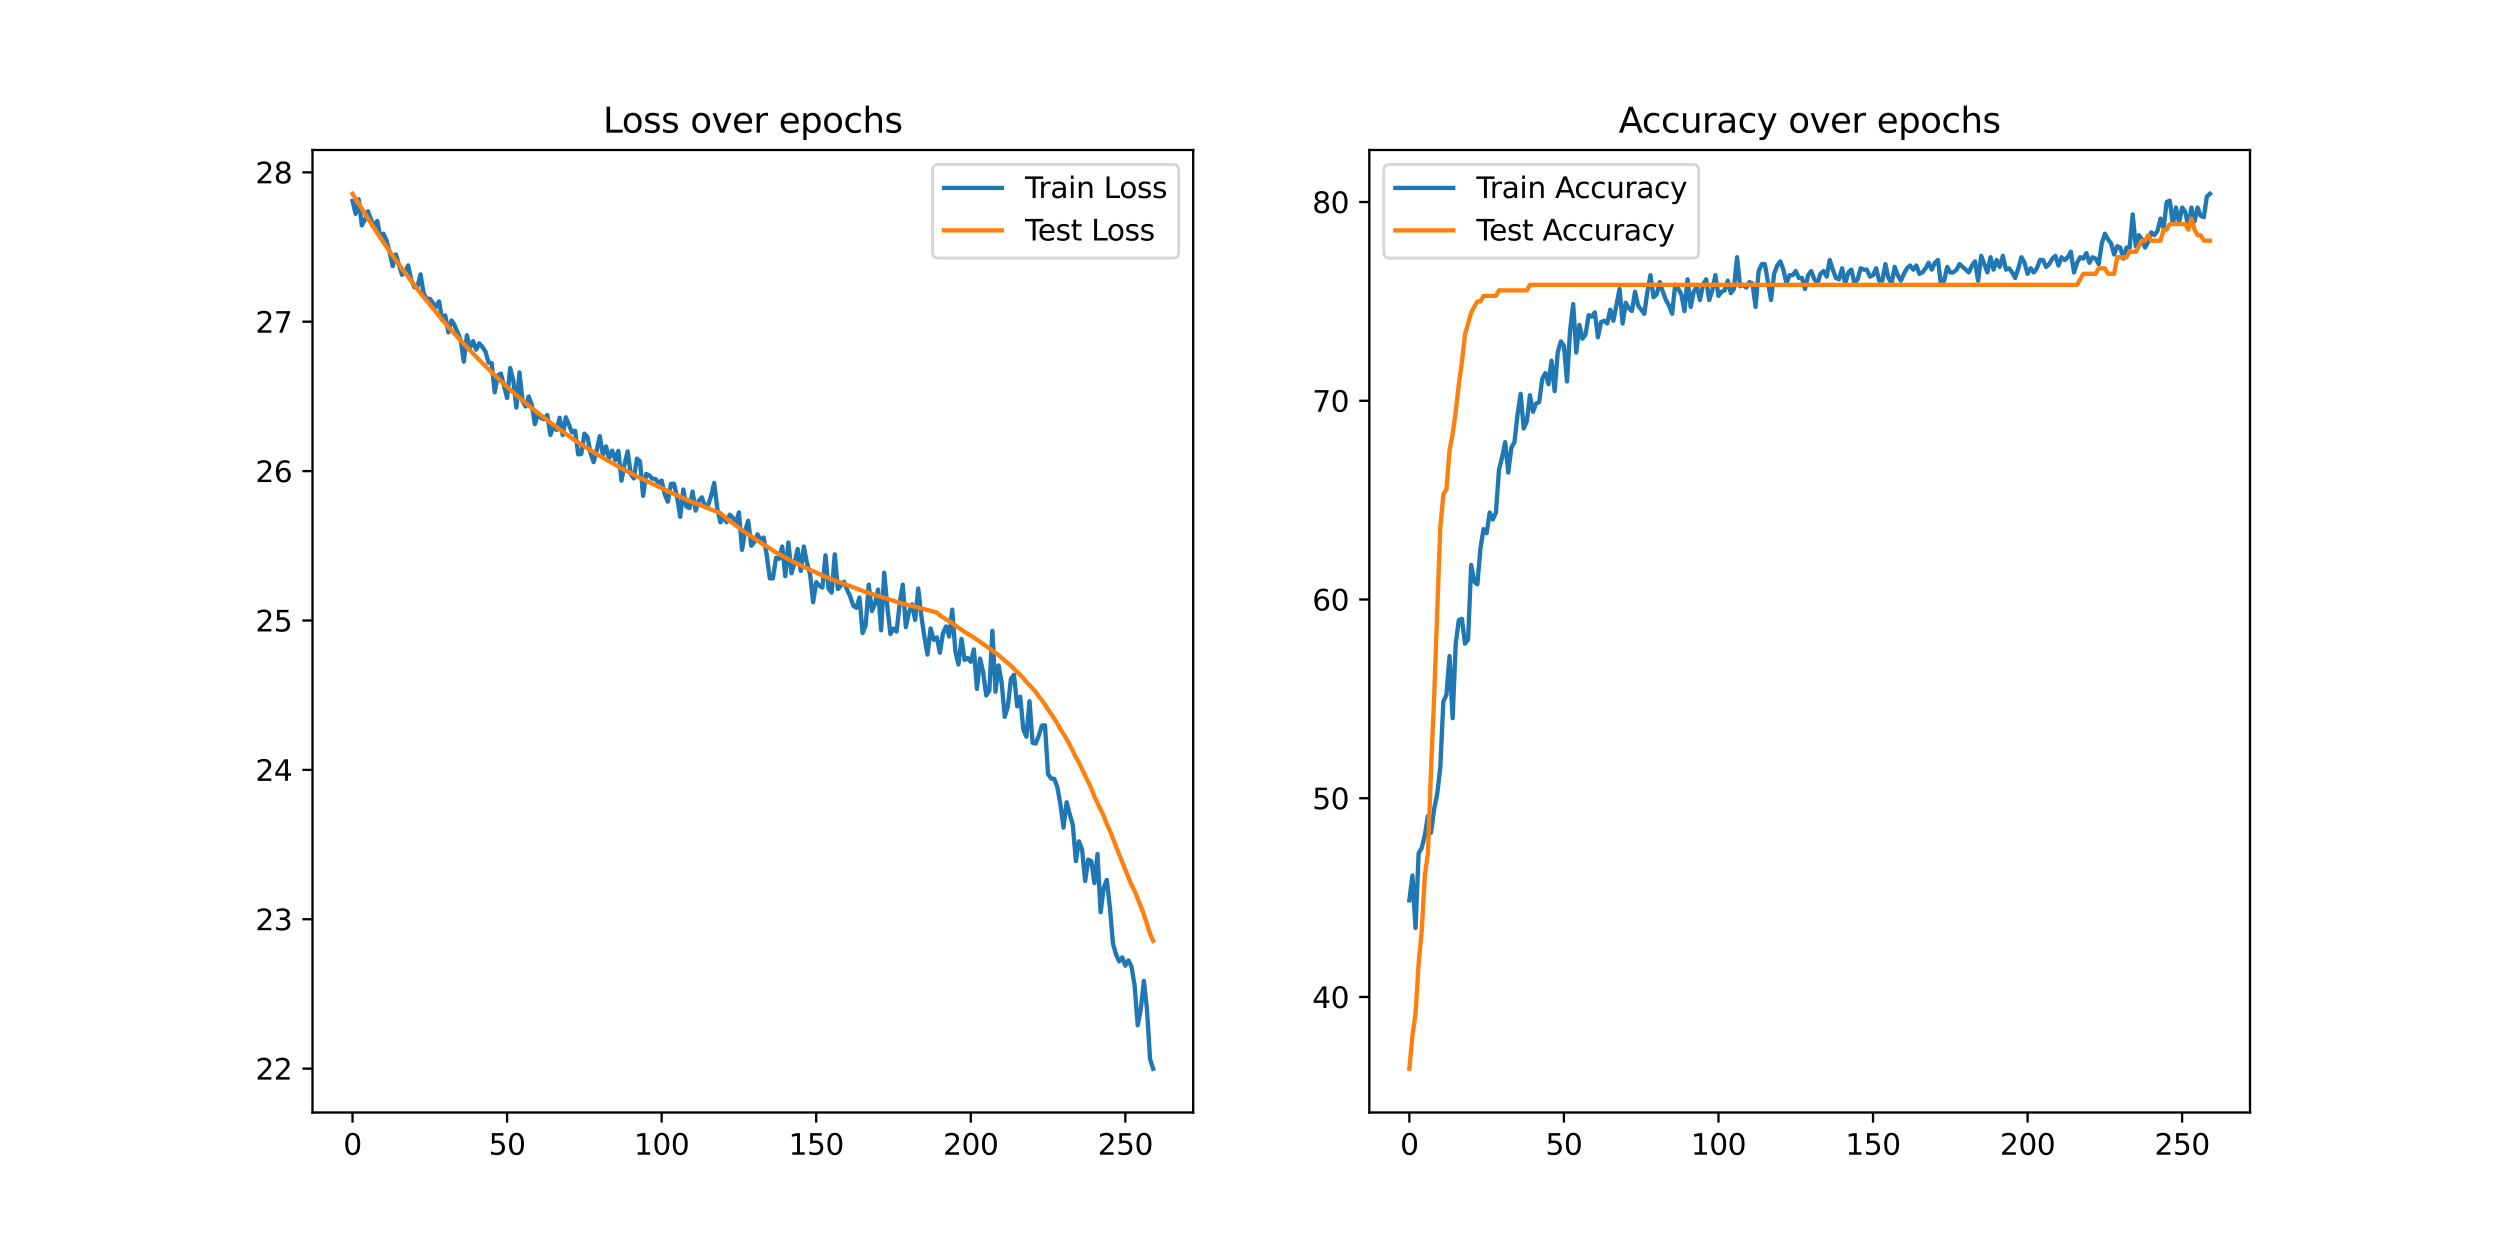 <?xml version="1.0" encoding="utf-8" standalone="no"?>
<!DOCTYPE svg PUBLIC "-//W3C//DTD SVG 1.1//EN"
  "http://www.w3.org/Graphics/SVG/1.1/DTD/svg11.dtd">
<svg xmlns:xlink="http://www.w3.org/1999/xlink" width="864pt" height="432pt" viewBox="0 0 864 432" xmlns="http://www.w3.org/2000/svg" version="1.1">
 <defs>
  <style type="text/css">*{stroke-linejoin: round; stroke-linecap: butt}</style>
 </defs>
 <g id="figure_1">
  <g id="patch_1">
   <path d="M 0 432 
L 864 432 
L 864 0 
L 0 0 
z
" style="fill: #ffffff"/>
  </g>
  <g id="axes_1">
   <g id="patch_2">
    <path d="M 108 384.48 
L 412.364 384.48 
L 412.364 51.84 
L 108 51.84 
z
" style="fill: #ffffff"/>
   </g>
   <g id="matplotlib.axis_1">
    <g id="xtick_1">
     <g id="line2d_1">
      <defs>
       <path id="m44e83d3164" d="M 0 0 
L 0 3.5 
" style="stroke: #000000; stroke-width: 0.8"/>
      </defs>
      <g>
       <use xlink:href="#m44e83d3164" x="121.835" y="384.48" style="stroke: #000000; stroke-width: 0.8"/>
      </g>
     </g>
     <g id="text_1">
      <!-- 0 -->
      <g transform="translate(118.653 399.078) scale(0.1 -0.1)">
       <defs>
        <path id="DejaVuSans-30" d="M 2034 4250 
Q 1547 4250 1301 3770 
Q 1056 3291 1056 2328 
Q 1056 1369 1301 889 
Q 1547 409 2034 409 
Q 2525 409 2770 889 
Q 3016 1369 3016 2328 
Q 3016 3291 2770 3770 
Q 2525 4250 2034 4250 
z
M 2034 4750 
Q 2819 4750 3233 4129 
Q 3647 3509 3647 2328 
Q 3647 1150 3233 529 
Q 2819 -91 2034 -91 
Q 1250 -91 836 529 
Q 422 1150 422 2328 
Q 422 3509 836 4129 
Q 1250 4750 2034 4750 
z
" transform="scale(0.016)"/>
       </defs>
       <use xlink:href="#DejaVuSans-30"/>
      </g>
     </g>
    </g>
    <g id="xtick_2">
     <g id="line2d_2">
      <g>
       <use xlink:href="#m44e83d3164" x="175.251" y="384.48" style="stroke: #000000; stroke-width: 0.8"/>
      </g>
     </g>
     <g id="text_2">
      <!-- 50 -->
      <g transform="translate(168.888 399.078) scale(0.1 -0.1)">
       <defs>
        <path id="DejaVuSans-35" d="M 691 4666 
L 3169 4666 
L 3169 4134 
L 1269 4134 
L 1269 2991 
Q 1406 3038 1543 3061 
Q 1681 3084 1819 3084 
Q 2600 3084 3056 2656 
Q 3513 2228 3513 1497 
Q 3513 744 3044 326 
Q 2575 -91 1722 -91 
Q 1428 -91 1123 -41 
Q 819 9 494 109 
L 494 744 
Q 775 591 1075 516 
Q 1375 441 1709 441 
Q 2250 441 2565 725 
Q 2881 1009 2881 1497 
Q 2881 1984 2565 2268 
Q 2250 2553 1709 2553 
Q 1456 2553 1204 2497 
Q 953 2441 691 2322 
L 691 4666 
z
" transform="scale(0.016)"/>
       </defs>
       <use xlink:href="#DejaVuSans-35"/>
       <use xlink:href="#DejaVuSans-30" transform="translate(63.623 0)"/>
      </g>
     </g>
    </g>
    <g id="xtick_3">
     <g id="line2d_3">
      <g>
       <use xlink:href="#m44e83d3164" x="228.666" y="384.48" style="stroke: #000000; stroke-width: 0.8"/>
      </g>
     </g>
     <g id="text_3">
      <!-- 100 -->
      <g transform="translate(219.123 399.078) scale(0.1 -0.1)">
       <defs>
        <path id="DejaVuSans-31" d="M 794 531 
L 1825 531 
L 1825 4091 
L 703 3866 
L 703 4441 
L 1819 4666 
L 2450 4666 
L 2450 531 
L 3481 531 
L 3481 0 
L 794 0 
L 794 531 
z
" transform="scale(0.016)"/>
       </defs>
       <use xlink:href="#DejaVuSans-31"/>
       <use xlink:href="#DejaVuSans-30" transform="translate(63.623 0)"/>
       <use xlink:href="#DejaVuSans-30" transform="translate(127.246 0)"/>
      </g>
     </g>
    </g>
    <g id="xtick_4">
     <g id="line2d_4">
      <g>
       <use xlink:href="#m44e83d3164" x="282.082" y="384.48" style="stroke: #000000; stroke-width: 0.8"/>
      </g>
     </g>
     <g id="text_4">
      <!-- 150 -->
      <g transform="translate(272.539 399.078) scale(0.1 -0.1)">
       <use xlink:href="#DejaVuSans-31"/>
       <use xlink:href="#DejaVuSans-35" transform="translate(63.623 0)"/>
       <use xlink:href="#DejaVuSans-30" transform="translate(127.246 0)"/>
      </g>
     </g>
    </g>
    <g id="xtick_5">
     <g id="line2d_5">
      <g>
       <use xlink:href="#m44e83d3164" x="335.498" y="384.48" style="stroke: #000000; stroke-width: 0.8"/>
      </g>
     </g>
     <g id="text_5">
      <!-- 200 -->
      <g transform="translate(325.954 399.078) scale(0.1 -0.1)">
       <defs>
        <path id="DejaVuSans-32" d="M 1228 531 
L 3431 531 
L 3431 0 
L 469 0 
L 469 531 
Q 828 903 1448 1529 
Q 2069 2156 2228 2338 
Q 2531 2678 2651 2914 
Q 2772 3150 2772 3378 
Q 2772 3750 2511 3984 
Q 2250 4219 1831 4219 
Q 1534 4219 1204 4116 
Q 875 4013 500 3803 
L 500 4441 
Q 881 4594 1212 4672 
Q 1544 4750 1819 4750 
Q 2544 4750 2975 4387 
Q 3406 4025 3406 3419 
Q 3406 3131 3298 2873 
Q 3191 2616 2906 2266 
Q 2828 2175 2409 1742 
Q 1991 1309 1228 531 
z
" transform="scale(0.016)"/>
       </defs>
       <use xlink:href="#DejaVuSans-32"/>
       <use xlink:href="#DejaVuSans-30" transform="translate(63.623 0)"/>
       <use xlink:href="#DejaVuSans-30" transform="translate(127.246 0)"/>
      </g>
     </g>
    </g>
    <g id="xtick_6">
     <g id="line2d_6">
      <g>
       <use xlink:href="#m44e83d3164" x="388.914" y="384.48" style="stroke: #000000; stroke-width: 0.8"/>
      </g>
     </g>
     <g id="text_6">
      <!-- 250 -->
      <g transform="translate(379.37 399.078) scale(0.1 -0.1)">
       <use xlink:href="#DejaVuSans-32"/>
       <use xlink:href="#DejaVuSans-35" transform="translate(63.623 0)"/>
       <use xlink:href="#DejaVuSans-30" transform="translate(127.246 0)"/>
      </g>
     </g>
    </g>
   </g>
   <g id="matplotlib.axis_2">
    <g id="ytick_1">
     <g id="line2d_7">
      <defs>
       <path id="mc72562ff63" d="M 0 0 
L -3.5 0 
" style="stroke: #000000; stroke-width: 0.8"/>
      </defs>
      <g>
       <use xlink:href="#mc72562ff63" x="108" y="369.313" style="stroke: #000000; stroke-width: 0.8"/>
      </g>
     </g>
     <g id="text_7">
      <!-- 22 -->
      <g transform="translate(88.275 373.112) scale(0.1 -0.1)">
       <use xlink:href="#DejaVuSans-32"/>
       <use xlink:href="#DejaVuSans-32" transform="translate(63.623 0)"/>
      </g>
     </g>
    </g>
    <g id="ytick_2">
     <g id="line2d_8">
      <g>
       <use xlink:href="#mc72562ff63" x="108" y="317.688" style="stroke: #000000; stroke-width: 0.8"/>
      </g>
     </g>
     <g id="text_8">
      <!-- 23 -->
      <g transform="translate(88.275 321.487) scale(0.1 -0.1)">
       <defs>
        <path id="DejaVuSans-33" d="M 2597 2516 
Q 3050 2419 3304 2112 
Q 3559 1806 3559 1356 
Q 3559 666 3084 287 
Q 2609 -91 1734 -91 
Q 1441 -91 1130 -33 
Q 819 25 488 141 
L 488 750 
Q 750 597 1062 519 
Q 1375 441 1716 441 
Q 2309 441 2620 675 
Q 2931 909 2931 1356 
Q 2931 1769 2642 2001 
Q 2353 2234 1838 2234 
L 1294 2234 
L 1294 2753 
L 1863 2753 
Q 2328 2753 2575 2939 
Q 2822 3125 2822 3475 
Q 2822 3834 2567 4026 
Q 2313 4219 1838 4219 
Q 1578 4219 1281 4162 
Q 984 4106 628 3988 
L 628 4550 
Q 988 4650 1302 4700 
Q 1616 4750 1894 4750 
Q 2613 4750 3031 4423 
Q 3450 4097 3450 3541 
Q 3450 3153 3228 2886 
Q 3006 2619 2597 2516 
z
" transform="scale(0.016)"/>
       </defs>
       <use xlink:href="#DejaVuSans-32"/>
       <use xlink:href="#DejaVuSans-33" transform="translate(63.623 0)"/>
      </g>
     </g>
    </g>
    <g id="ytick_3">
     <g id="line2d_9">
      <g>
       <use xlink:href="#mc72562ff63" x="108" y="266.063" style="stroke: #000000; stroke-width: 0.8"/>
      </g>
     </g>
     <g id="text_9">
      <!-- 24 -->
      <g transform="translate(88.275 269.862) scale(0.1 -0.1)">
       <defs>
        <path id="DejaVuSans-34" d="M 2419 4116 
L 825 1625 
L 2419 1625 
L 2419 4116 
z
M 2253 4666 
L 3047 4666 
L 3047 1625 
L 3713 1625 
L 3713 1100 
L 3047 1100 
L 3047 0 
L 2419 0 
L 2419 1100 
L 313 1100 
L 313 1709 
L 2253 4666 
z
" transform="scale(0.016)"/>
       </defs>
       <use xlink:href="#DejaVuSans-32"/>
       <use xlink:href="#DejaVuSans-34" transform="translate(63.623 0)"/>
      </g>
     </g>
    </g>
    <g id="ytick_4">
     <g id="line2d_10">
      <g>
       <use xlink:href="#mc72562ff63" x="108" y="214.438" style="stroke: #000000; stroke-width: 0.8"/>
      </g>
     </g>
     <g id="text_10">
      <!-- 25 -->
      <g transform="translate(88.275 218.237) scale(0.1 -0.1)">
       <use xlink:href="#DejaVuSans-32"/>
       <use xlink:href="#DejaVuSans-35" transform="translate(63.623 0)"/>
      </g>
     </g>
    </g>
    <g id="ytick_5">
     <g id="line2d_11">
      <g>
       <use xlink:href="#mc72562ff63" x="108" y="162.813" style="stroke: #000000; stroke-width: 0.8"/>
      </g>
     </g>
     <g id="text_11">
      <!-- 26 -->
      <g transform="translate(88.275 166.612) scale(0.1 -0.1)">
       <defs>
        <path id="DejaVuSans-36" d="M 2113 2584 
Q 1688 2584 1439 2293 
Q 1191 2003 1191 1497 
Q 1191 994 1439 701 
Q 1688 409 2113 409 
Q 2538 409 2786 701 
Q 3034 994 3034 1497 
Q 3034 2003 2786 2293 
Q 2538 2584 2113 2584 
z
M 3366 4563 
L 3366 3988 
Q 3128 4100 2886 4159 
Q 2644 4219 2406 4219 
Q 1781 4219 1451 3797 
Q 1122 3375 1075 2522 
Q 1259 2794 1537 2939 
Q 1816 3084 2150 3084 
Q 2853 3084 3261 2657 
Q 3669 2231 3669 1497 
Q 3669 778 3244 343 
Q 2819 -91 2113 -91 
Q 1303 -91 875 529 
Q 447 1150 447 2328 
Q 447 3434 972 4092 
Q 1497 4750 2381 4750 
Q 2619 4750 2861 4703 
Q 3103 4656 3366 4563 
z
" transform="scale(0.016)"/>
       </defs>
       <use xlink:href="#DejaVuSans-32"/>
       <use xlink:href="#DejaVuSans-36" transform="translate(63.623 0)"/>
      </g>
     </g>
    </g>
    <g id="ytick_6">
     <g id="line2d_12">
      <g>
       <use xlink:href="#mc72562ff63" x="108" y="111.188" style="stroke: #000000; stroke-width: 0.8"/>
      </g>
     </g>
     <g id="text_12">
      <!-- 27 -->
      <g transform="translate(88.275 114.987) scale(0.1 -0.1)">
       <defs>
        <path id="DejaVuSans-37" d="M 525 4666 
L 3525 4666 
L 3525 4397 
L 1831 0 
L 1172 0 
L 2766 4134 
L 525 4134 
L 525 4666 
z
" transform="scale(0.016)"/>
       </defs>
       <use xlink:href="#DejaVuSans-32"/>
       <use xlink:href="#DejaVuSans-37" transform="translate(63.623 0)"/>
      </g>
     </g>
    </g>
    <g id="ytick_7">
     <g id="line2d_13">
      <g>
       <use xlink:href="#mc72562ff63" x="108" y="59.562" style="stroke: #000000; stroke-width: 0.8"/>
      </g>
     </g>
     <g id="text_13">
      <!-- 28 -->
      <g transform="translate(88.275 63.362) scale(0.1 -0.1)">
       <defs>
        <path id="DejaVuSans-38" d="M 2034 2216 
Q 1584 2216 1326 1975 
Q 1069 1734 1069 1313 
Q 1069 891 1326 650 
Q 1584 409 2034 409 
Q 2484 409 2743 651 
Q 3003 894 3003 1313 
Q 3003 1734 2745 1975 
Q 2488 2216 2034 2216 
z
M 1403 2484 
Q 997 2584 770 2862 
Q 544 3141 544 3541 
Q 544 4100 942 4425 
Q 1341 4750 2034 4750 
Q 2731 4750 3128 4425 
Q 3525 4100 3525 3541 
Q 3525 3141 3298 2862 
Q 3072 2584 2669 2484 
Q 3125 2378 3379 2068 
Q 3634 1759 3634 1313 
Q 3634 634 3220 271 
Q 2806 -91 2034 -91 
Q 1263 -91 848 271 
Q 434 634 434 1313 
Q 434 1759 690 2068 
Q 947 2378 1403 2484 
z
M 1172 3481 
Q 1172 3119 1398 2916 
Q 1625 2713 2034 2713 
Q 2441 2713 2670 2916 
Q 2900 3119 2900 3481 
Q 2900 3844 2670 4047 
Q 2441 4250 2034 4250 
Q 1625 4250 1398 4047 
Q 1172 3844 1172 3481 
z
" transform="scale(0.016)"/>
       </defs>
       <use xlink:href="#DejaVuSans-32"/>
       <use xlink:href="#DejaVuSans-38" transform="translate(63.623 0)"/>
      </g>
     </g>
    </g>
   </g>
   <g id="line2d_14">
    <path d="M 121.835 69.433 
L 122.903 73.922 
L 123.971 68.901 
L 125.04 77.892 
L 126.108 75.929 
L 127.176 73.048 
L 128.245 75.955 
L 129.313 78.019 
L 130.381 76.366 
L 131.45 81.827 
L 132.518 80.755 
L 133.586 83.122 
L 134.655 87.082 
L 135.723 91.999 
L 136.791 87.917 
L 138.928 94.971 
L 139.996 93.828 
L 141.064 91.73 
L 142.133 96.764 
L 143.201 99.248 
L 144.269 99.02 
L 145.338 94.816 
L 146.406 101.396 
L 147.474 103.37 
L 148.543 103.231 
L 150.679 106.105 
L 151.748 104.192 
L 152.816 110.539 
L 153.884 109.015 
L 154.953 114.862 
L 156.021 110.727 
L 157.089 112.363 
L 159.226 117.521 
L 160.294 124.983 
L 161.362 115.854 
L 162.431 120.247 
L 163.499 117.906 
L 164.567 120.842 
L 165.636 118.668 
L 166.704 119.888 
L 167.772 121.497 
L 168.841 125.3 
L 169.909 125.479 
L 170.977 135.589 
L 172.046 129.807 
L 173.114 129.086 
L 175.251 137.534 
L 176.319 127.197 
L 177.387 131.414 
L 178.456 140.872 
L 179.524 128.723 
L 180.592 138.596 
L 181.66 140.471 
L 182.729 137.034 
L 183.797 139.955 
L 184.865 146.592 
L 185.934 142.743 
L 187.002 144.506 
L 188.07 144.871 
L 189.139 143.425 
L 190.207 150.299 
L 191.275 147.411 
L 192.344 148.557 
L 193.412 144.38 
L 194.48 150.34 
L 195.549 144.216 
L 197.685 149.43 
L 198.754 148.873 
L 199.822 157.008 
L 200.89 156.876 
L 201.959 149.872 
L 203.027 151.026 
L 204.095 156.548 
L 205.163 159.71 
L 206.232 155.59 
L 207.3 150.742 
L 208.368 157.225 
L 209.437 154.284 
L 210.505 158.418 
L 211.573 155.747 
L 212.642 158.944 
L 213.71 155.842 
L 214.778 166.11 
L 215.847 160.399 
L 216.915 156.023 
L 217.983 163.778 
L 219.052 165.359 
L 220.12 158.513 
L 221.188 159.52 
L 222.257 171.361 
L 223.325 163.789 
L 224.393 164.287 
L 225.462 165.41 
L 226.53 165.539 
L 227.598 166.886 
L 228.666 166.088 
L 229.735 170.852 
L 230.803 173.382 
L 231.871 167.221 
L 232.94 167.203 
L 234.008 171.863 
L 235.076 178.618 
L 236.145 169.173 
L 237.213 175.083 
L 238.281 175.58 
L 239.35 169.898 
L 240.418 176.469 
L 241.486 173.039 
L 242.555 171.874 
L 243.623 174.99 
L 244.691 174.621 
L 245.76 171.427 
L 246.828 166.912 
L 247.896 175.779 
L 248.964 180.521 
L 250.033 178.603 
L 251.101 180.448 
L 252.169 177.869 
L 253.238 178.883 
L 254.306 180.817 
L 255.374 177.091 
L 256.443 190.02 
L 257.511 183.508 
L 258.579 179.984 
L 259.648 188.618 
L 260.716 187.368 
L 261.784 184.667 
L 262.853 186.584 
L 263.921 185.795 
L 264.989 191.882 
L 266.058 199.889 
L 267.126 199.877 
L 268.194 192.786 
L 269.263 193.142 
L 270.331 188.896 
L 271.399 199.14 
L 272.467 187.48 
L 273.536 198.127 
L 274.604 194.453 
L 275.672 189.758 
L 276.741 197.295 
L 277.809 188.873 
L 278.877 194.577 
L 279.946 198.264 
L 281.014 208.169 
L 282.082 201.191 
L 283.151 202.399 
L 284.219 203.101 
L 285.287 191.912 
L 286.356 203.484 
L 287.424 204.821 
L 288.492 191.568 
L 289.561 203.56 
L 291.697 201.054 
L 292.765 203.843 
L 293.834 206.173 
L 294.902 209.339 
L 295.97 210.061 
L 297.039 206.511 
L 298.107 218.789 
L 299.175 216.131 
L 300.244 202.029 
L 301.312 211.162 
L 302.38 208.696 
L 303.449 203.732 
L 304.517 217.81 
L 305.585 197.924 
L 306.654 209.662 
L 307.722 219.122 
L 308.79 217.222 
L 309.859 218.29 
L 310.927 208.614 
L 311.995 202.052 
L 313.064 216.747 
L 314.132 211.526 
L 315.2 208.871 
L 316.268 214.238 
L 317.337 203.385 
L 318.405 212.764 
L 319.473 220.128 
L 320.542 226.226 
L 321.61 217.202 
L 322.678 221.106 
L 323.747 220.269 
L 324.815 225.564 
L 325.883 218.888 
L 326.952 216.484 
L 328.02 219.984 
L 329.088 210.69 
L 330.157 224.935 
L 331.225 229.624 
L 332.293 220.815 
L 333.362 228.063 
L 334.43 227.395 
L 335.498 228.712 
L 336.567 224.445 
L 337.635 238.059 
L 338.703 227.616 
L 339.771 232.304 
L 340.84 240.346 
L 341.908 238.72 
L 342.976 217.999 
L 344.045 239.059 
L 345.113 229.978 
L 346.181 236.015 
L 347.25 247.732 
L 348.318 244.155 
L 349.386 234.581 
L 350.455 233.19 
L 351.523 244.103 
L 352.591 240.782 
L 353.66 252.118 
L 354.728 254.612 
L 355.796 242.35 
L 356.865 256.703 
L 357.933 256.968 
L 359.001 254.251 
L 360.069 250.772 
L 361.138 250.647 
L 362.206 267.547 
L 363.274 269.064 
L 364.343 269.15 
L 365.411 272.017 
L 366.479 277.982 
L 367.548 286.038 
L 368.616 277.254 
L 369.684 281.369 
L 370.753 285.033 
L 371.821 297.581 
L 372.889 290.763 
L 373.958 293.525 
L 375.026 304.479 
L 376.094 297.088 
L 377.163 297.61 
L 378.231 305.211 
L 379.299 295.155 
L 380.368 315.246 
L 381.436 306.828 
L 382.504 304.098 
L 383.572 313.482 
L 384.641 326.106 
L 385.709 329.872 
L 386.777 332.251 
L 387.846 330.871 
L 388.914 333.745 
L 389.982 331.911 
L 391.051 334.055 
L 392.119 340.61 
L 393.187 354.328 
L 394.256 348.762 
L 395.324 338.992 
L 396.392 348.749 
L 397.461 366.057 
L 398.529 369.36 
L 398.529 369.36 
" clip-path="url(#pe463b7cb04)" style="fill: none; stroke: #1f77b4; stroke-width: 1.5; stroke-linecap: square"/>
   </g>
   <g id="line2d_15">
    <path d="M 121.835 66.96 
L 128.245 77.219 
L 131.45 82.144 
L 135.723 88.446 
L 138.928 92.883 
L 145.338 101.343 
L 154.953 113.037 
L 158.158 116.504 
L 160.294 118.838 
L 165.636 124.432 
L 174.182 132.786 
L 178.456 136.573 
L 181.66 139.296 
L 187.002 143.603 
L 192.344 147.637 
L 195.549 149.89 
L 197.685 151.507 
L 200.89 153.578 
L 203.027 154.961 
L 206.232 156.973 
L 213.71 161.251 
L 217.983 163.497 
L 220.12 164.653 
L 232.94 170.752 
L 236.145 172.156 
L 238.281 173.127 
L 247.896 176.916 
L 248.964 177.33 
L 251.101 179.218 
L 257.511 183.995 
L 263.921 188.215 
L 264.989 188.802 
L 268.194 190.931 
L 274.604 194.425 
L 276.741 195.384 
L 277.809 195.961 
L 278.877 196.348 
L 279.946 196.918 
L 282.082 197.885 
L 285.287 199.403 
L 299.175 204.588 
L 310.927 208.334 
L 314.132 209.153 
L 323.747 211.667 
L 324.815 212.66 
L 330.157 216.105 
L 331.225 216.937 
L 332.293 217.59 
L 333.362 218.386 
L 336.567 220.339 
L 341.908 224.075 
L 345.113 226.442 
L 349.386 230.088 
L 353.66 234.319 
L 354.728 235.693 
L 355.796 236.718 
L 357.933 239.141 
L 359.001 240.692 
L 360.069 241.956 
L 365.411 249.941 
L 366.479 252.038 
L 367.548 253.558 
L 369.684 257.358 
L 371.821 261.687 
L 372.889 263.561 
L 377.163 272.508 
L 378.231 275.316 
L 381.436 281.976 
L 382.504 284.779 
L 383.572 287.039 
L 386.777 295.298 
L 391.051 305.885 
L 392.119 307.871 
L 394.256 313.3 
L 395.324 315.975 
L 397.461 322.742 
L 398.529 325.144 
L 398.529 325.144 
" clip-path="url(#pe463b7cb04)" style="fill: none; stroke: #ff7f0e; stroke-width: 1.5; stroke-linecap: square"/>
   </g>
   <g id="patch_3">
    <path d="M 108 384.48 
L 108 51.84 
" style="fill: none; stroke: #000000; stroke-width: 0.8; stroke-linejoin: miter; stroke-linecap: square"/>
   </g>
   <g id="patch_4">
    <path d="M 412.364 384.48 
L 412.364 51.84 
" style="fill: none; stroke: #000000; stroke-width: 0.8; stroke-linejoin: miter; stroke-linecap: square"/>
   </g>
   <g id="patch_5">
    <path d="M 108 384.48 
L 412.364 384.48 
" style="fill: none; stroke: #000000; stroke-width: 0.8; stroke-linejoin: miter; stroke-linecap: square"/>
   </g>
   <g id="patch_6">
    <path d="M 108 51.84 
L 412.364 51.84 
" style="fill: none; stroke: #000000; stroke-width: 0.8; stroke-linejoin: miter; stroke-linecap: square"/>
   </g>
   <g id="text_14">
    <!-- Loss over epochs -->
    <g transform="translate(208.427 45.84) scale(0.12 -0.12)">
     <defs>
      <path id="DejaVuSans-4c" d="M 628 4666 
L 1259 4666 
L 1259 531 
L 3531 531 
L 3531 0 
L 628 0 
L 628 4666 
z
" transform="scale(0.016)"/>
      <path id="DejaVuSans-6f" d="M 1959 3097 
Q 1497 3097 1228 2736 
Q 959 2375 959 1747 
Q 959 1119 1226 758 
Q 1494 397 1959 397 
Q 2419 397 2687 759 
Q 2956 1122 2956 1747 
Q 2956 2369 2687 2733 
Q 2419 3097 1959 3097 
z
M 1959 3584 
Q 2709 3584 3137 3096 
Q 3566 2609 3566 1747 
Q 3566 888 3137 398 
Q 2709 -91 1959 -91 
Q 1206 -91 779 398 
Q 353 888 353 1747 
Q 353 2609 779 3096 
Q 1206 3584 1959 3584 
z
" transform="scale(0.016)"/>
      <path id="DejaVuSans-73" d="M 2834 3397 
L 2834 2853 
Q 2591 2978 2328 3040 
Q 2066 3103 1784 3103 
Q 1356 3103 1142 2972 
Q 928 2841 928 2578 
Q 928 2378 1081 2264 
Q 1234 2150 1697 2047 
L 1894 2003 
Q 2506 1872 2764 1633 
Q 3022 1394 3022 966 
Q 3022 478 2636 193 
Q 2250 -91 1575 -91 
Q 1294 -91 989 -36 
Q 684 19 347 128 
L 347 722 
Q 666 556 975 473 
Q 1284 391 1588 391 
Q 1994 391 2212 530 
Q 2431 669 2431 922 
Q 2431 1156 2273 1281 
Q 2116 1406 1581 1522 
L 1381 1569 
Q 847 1681 609 1914 
Q 372 2147 372 2553 
Q 372 3047 722 3315 
Q 1072 3584 1716 3584 
Q 2034 3584 2315 3537 
Q 2597 3491 2834 3397 
z
" transform="scale(0.016)"/>
      <path id="DejaVuSans-20" transform="scale(0.016)"/>
      <path id="DejaVuSans-76" d="M 191 3500 
L 800 3500 
L 1894 563 
L 2988 3500 
L 3597 3500 
L 2284 0 
L 1503 0 
L 191 3500 
z
" transform="scale(0.016)"/>
      <path id="DejaVuSans-65" d="M 3597 1894 
L 3597 1613 
L 953 1613 
Q 991 1019 1311 708 
Q 1631 397 2203 397 
Q 2534 397 2845 478 
Q 3156 559 3463 722 
L 3463 178 
Q 3153 47 2828 -22 
Q 2503 -91 2169 -91 
Q 1331 -91 842 396 
Q 353 884 353 1716 
Q 353 2575 817 3079 
Q 1281 3584 2069 3584 
Q 2775 3584 3186 3129 
Q 3597 2675 3597 1894 
z
M 3022 2063 
Q 3016 2534 2758 2815 
Q 2500 3097 2075 3097 
Q 1594 3097 1305 2825 
Q 1016 2553 972 2059 
L 3022 2063 
z
" transform="scale(0.016)"/>
      <path id="DejaVuSans-72" d="M 2631 2963 
Q 2534 3019 2420 3045 
Q 2306 3072 2169 3072 
Q 1681 3072 1420 2755 
Q 1159 2438 1159 1844 
L 1159 0 
L 581 0 
L 581 3500 
L 1159 3500 
L 1159 2956 
Q 1341 3275 1631 3429 
Q 1922 3584 2338 3584 
Q 2397 3584 2469 3576 
Q 2541 3569 2628 3553 
L 2631 2963 
z
" transform="scale(0.016)"/>
      <path id="DejaVuSans-70" d="M 1159 525 
L 1159 -1331 
L 581 -1331 
L 581 3500 
L 1159 3500 
L 1159 2969 
Q 1341 3281 1617 3432 
Q 1894 3584 2278 3584 
Q 2916 3584 3314 3078 
Q 3713 2572 3713 1747 
Q 3713 922 3314 415 
Q 2916 -91 2278 -91 
Q 1894 -91 1617 61 
Q 1341 213 1159 525 
z
M 3116 1747 
Q 3116 2381 2855 2742 
Q 2594 3103 2138 3103 
Q 1681 3103 1420 2742 
Q 1159 2381 1159 1747 
Q 1159 1113 1420 752 
Q 1681 391 2138 391 
Q 2594 391 2855 752 
Q 3116 1113 3116 1747 
z
" transform="scale(0.016)"/>
      <path id="DejaVuSans-63" d="M 3122 3366 
L 3122 2828 
Q 2878 2963 2633 3030 
Q 2388 3097 2138 3097 
Q 1578 3097 1268 2742 
Q 959 2388 959 1747 
Q 959 1106 1268 751 
Q 1578 397 2138 397 
Q 2388 397 2633 464 
Q 2878 531 3122 666 
L 3122 134 
Q 2881 22 2623 -34 
Q 2366 -91 2075 -91 
Q 1284 -91 818 406 
Q 353 903 353 1747 
Q 353 2603 823 3093 
Q 1294 3584 2113 3584 
Q 2378 3584 2631 3529 
Q 2884 3475 3122 3366 
z
" transform="scale(0.016)"/>
      <path id="DejaVuSans-68" d="M 3513 2113 
L 3513 0 
L 2938 0 
L 2938 2094 
Q 2938 2591 2744 2837 
Q 2550 3084 2163 3084 
Q 1697 3084 1428 2787 
Q 1159 2491 1159 1978 
L 1159 0 
L 581 0 
L 581 4863 
L 1159 4863 
L 1159 2956 
Q 1366 3272 1645 3428 
Q 1925 3584 2291 3584 
Q 2894 3584 3203 3211 
Q 3513 2838 3513 2113 
z
" transform="scale(0.016)"/>
     </defs>
     <use xlink:href="#DejaVuSans-4c"/>
     <use xlink:href="#DejaVuSans-6f" transform="translate(53.963 0)"/>
     <use xlink:href="#DejaVuSans-73" transform="translate(115.145 0)"/>
     <use xlink:href="#DejaVuSans-73" transform="translate(167.244 0)"/>
     <use xlink:href="#DejaVuSans-20" transform="translate(219.344 0)"/>
     <use xlink:href="#DejaVuSans-6f" transform="translate(251.131 0)"/>
     <use xlink:href="#DejaVuSans-76" transform="translate(312.312 0)"/>
     <use xlink:href="#DejaVuSans-65" transform="translate(371.492 0)"/>
     <use xlink:href="#DejaVuSans-72" transform="translate(433.016 0)"/>
     <use xlink:href="#DejaVuSans-20" transform="translate(474.129 0)"/>
     <use xlink:href="#DejaVuSans-65" transform="translate(505.916 0)"/>
     <use xlink:href="#DejaVuSans-70" transform="translate(567.439 0)"/>
     <use xlink:href="#DejaVuSans-6f" transform="translate(630.916 0)"/>
     <use xlink:href="#DejaVuSans-63" transform="translate(692.098 0)"/>
     <use xlink:href="#DejaVuSans-68" transform="translate(747.078 0)"/>
     <use xlink:href="#DejaVuSans-73" transform="translate(810.457 0)"/>
    </g>
   </g>
   <g id="legend_1">
    <g id="patch_7">
     <path d="M 324.264 89.196 
L 405.364 89.196 
Q 407.364 89.196 407.364 87.196 
L 407.364 58.84 
Q 407.364 56.84 405.364 56.84 
L 324.264 56.84 
Q 322.264 56.84 322.264 58.84 
L 322.264 87.196 
Q 322.264 89.196 324.264 89.196 
z
" style="fill: #ffffff; opacity: 0.8; stroke: #cccccc; stroke-linejoin: miter"/>
    </g>
    <g id="line2d_16">
     <path d="M 326.264 64.938 
L 336.264 64.938 
L 346.264 64.938 
" style="fill: none; stroke: #1f77b4; stroke-width: 1.5; stroke-linecap: square"/>
    </g>
    <g id="text_15">
     <!-- Train Loss -->
     <g transform="translate(354.264 68.438) scale(0.1 -0.1)">
      <defs>
       <path id="DejaVuSans-54" d="M -19 4666 
L 3928 4666 
L 3928 4134 
L 2272 4134 
L 2272 0 
L 1638 0 
L 1638 4134 
L -19 4134 
L -19 4666 
z
" transform="scale(0.016)"/>
       <path id="DejaVuSans-61" d="M 2194 1759 
Q 1497 1759 1228 1600 
Q 959 1441 959 1056 
Q 959 750 1161 570 
Q 1363 391 1709 391 
Q 2188 391 2477 730 
Q 2766 1069 2766 1631 
L 2766 1759 
L 2194 1759 
z
M 3341 1997 
L 3341 0 
L 2766 0 
L 2766 531 
Q 2569 213 2275 61 
Q 1981 -91 1556 -91 
Q 1019 -91 701 211 
Q 384 513 384 1019 
Q 384 1609 779 1909 
Q 1175 2209 1959 2209 
L 2766 2209 
L 2766 2266 
Q 2766 2663 2505 2880 
Q 2244 3097 1772 3097 
Q 1472 3097 1187 3025 
Q 903 2953 641 2809 
L 641 3341 
Q 956 3463 1253 3523 
Q 1550 3584 1831 3584 
Q 2591 3584 2966 3190 
Q 3341 2797 3341 1997 
z
" transform="scale(0.016)"/>
       <path id="DejaVuSans-69" d="M 603 3500 
L 1178 3500 
L 1178 0 
L 603 0 
L 603 3500 
z
M 603 4863 
L 1178 4863 
L 1178 4134 
L 603 4134 
L 603 4863 
z
" transform="scale(0.016)"/>
       <path id="DejaVuSans-6e" d="M 3513 2113 
L 3513 0 
L 2938 0 
L 2938 2094 
Q 2938 2591 2744 2837 
Q 2550 3084 2163 3084 
Q 1697 3084 1428 2787 
Q 1159 2491 1159 1978 
L 1159 0 
L 581 0 
L 581 3500 
L 1159 3500 
L 1159 2956 
Q 1366 3272 1645 3428 
Q 1925 3584 2291 3584 
Q 2894 3584 3203 3211 
Q 3513 2838 3513 2113 
z
" transform="scale(0.016)"/>
      </defs>
      <use xlink:href="#DejaVuSans-54"/>
      <use xlink:href="#DejaVuSans-72" transform="translate(46.334 0)"/>
      <use xlink:href="#DejaVuSans-61" transform="translate(87.447 0)"/>
      <use xlink:href="#DejaVuSans-69" transform="translate(148.727 0)"/>
      <use xlink:href="#DejaVuSans-6e" transform="translate(176.51 0)"/>
      <use xlink:href="#DejaVuSans-20" transform="translate(239.889 0)"/>
      <use xlink:href="#DejaVuSans-4c" transform="translate(271.676 0)"/>
      <use xlink:href="#DejaVuSans-6f" transform="translate(325.639 0)"/>
      <use xlink:href="#DejaVuSans-73" transform="translate(386.82 0)"/>
      <use xlink:href="#DejaVuSans-73" transform="translate(438.92 0)"/>
     </g>
    </g>
    <g id="line2d_17">
     <path d="M 326.264 79.617 
L 336.264 79.617 
L 346.264 79.617 
" style="fill: none; stroke: #ff7f0e; stroke-width: 1.5; stroke-linecap: square"/>
    </g>
    <g id="text_16">
     <!-- Test Loss -->
     <g transform="translate(354.264 83.117) scale(0.1 -0.1)">
      <defs>
       <path id="DejaVuSans-74" d="M 1172 4494 
L 1172 3500 
L 2356 3500 
L 2356 3053 
L 1172 3053 
L 1172 1153 
Q 1172 725 1289 603 
Q 1406 481 1766 481 
L 2356 481 
L 2356 0 
L 1766 0 
Q 1100 0 847 248 
Q 594 497 594 1153 
L 594 3053 
L 172 3053 
L 172 3500 
L 594 3500 
L 594 4494 
L 1172 4494 
z
" transform="scale(0.016)"/>
      </defs>
      <use xlink:href="#DejaVuSans-54"/>
      <use xlink:href="#DejaVuSans-65" transform="translate(44.084 0)"/>
      <use xlink:href="#DejaVuSans-73" transform="translate(105.607 0)"/>
      <use xlink:href="#DejaVuSans-74" transform="translate(157.707 0)"/>
      <use xlink:href="#DejaVuSans-20" transform="translate(196.916 0)"/>
      <use xlink:href="#DejaVuSans-4c" transform="translate(228.703 0)"/>
      <use xlink:href="#DejaVuSans-6f" transform="translate(282.666 0)"/>
      <use xlink:href="#DejaVuSans-73" transform="translate(343.848 0)"/>
      <use xlink:href="#DejaVuSans-73" transform="translate(395.947 0)"/>
     </g>
    </g>
   </g>
  </g>
  <g id="axes_2">
   <g id="patch_8">
    <path d="M 473.236 384.48 
L 777.6 384.48 
L 777.6 51.84 
L 473.236 51.84 
z
" style="fill: #ffffff"/>
   </g>
   <g id="matplotlib.axis_3">
    <g id="xtick_7">
     <g id="line2d_18">
      <g>
       <use xlink:href="#m44e83d3164" x="487.071" y="384.48" style="stroke: #000000; stroke-width: 0.8"/>
      </g>
     </g>
     <g id="text_17">
      <!-- 0 -->
      <g transform="translate(483.89 399.078) scale(0.1 -0.1)">
       <use xlink:href="#DejaVuSans-30"/>
      </g>
     </g>
    </g>
    <g id="xtick_8">
     <g id="line2d_19">
      <g>
       <use xlink:href="#m44e83d3164" x="540.487" y="384.48" style="stroke: #000000; stroke-width: 0.8"/>
      </g>
     </g>
     <g id="text_18">
      <!-- 50 -->
      <g transform="translate(534.124 399.078) scale(0.1 -0.1)">
       <use xlink:href="#DejaVuSans-35"/>
       <use xlink:href="#DejaVuSans-30" transform="translate(63.623 0)"/>
      </g>
     </g>
    </g>
    <g id="xtick_9">
     <g id="line2d_20">
      <g>
       <use xlink:href="#m44e83d3164" x="593.903" y="384.48" style="stroke: #000000; stroke-width: 0.8"/>
      </g>
     </g>
     <g id="text_19">
      <!-- 100 -->
      <g transform="translate(584.359 399.078) scale(0.1 -0.1)">
       <use xlink:href="#DejaVuSans-31"/>
       <use xlink:href="#DejaVuSans-30" transform="translate(63.623 0)"/>
       <use xlink:href="#DejaVuSans-30" transform="translate(127.246 0)"/>
      </g>
     </g>
    </g>
    <g id="xtick_10">
     <g id="line2d_21">
      <g>
       <use xlink:href="#m44e83d3164" x="647.319" y="384.48" style="stroke: #000000; stroke-width: 0.8"/>
      </g>
     </g>
     <g id="text_20">
      <!-- 150 -->
      <g transform="translate(637.775 399.078) scale(0.1 -0.1)">
       <use xlink:href="#DejaVuSans-31"/>
       <use xlink:href="#DejaVuSans-35" transform="translate(63.623 0)"/>
       <use xlink:href="#DejaVuSans-30" transform="translate(127.246 0)"/>
      </g>
     </g>
    </g>
    <g id="xtick_11">
     <g id="line2d_22">
      <g>
       <use xlink:href="#m44e83d3164" x="700.735" y="384.48" style="stroke: #000000; stroke-width: 0.8"/>
      </g>
     </g>
     <g id="text_21">
      <!-- 200 -->
      <g transform="translate(691.191 399.078) scale(0.1 -0.1)">
       <use xlink:href="#DejaVuSans-32"/>
       <use xlink:href="#DejaVuSans-30" transform="translate(63.623 0)"/>
       <use xlink:href="#DejaVuSans-30" transform="translate(127.246 0)"/>
      </g>
     </g>
    </g>
    <g id="xtick_12">
     <g id="line2d_23">
      <g>
       <use xlink:href="#m44e83d3164" x="754.15" y="384.48" style="stroke: #000000; stroke-width: 0.8"/>
      </g>
     </g>
     <g id="text_22">
      <!-- 250 -->
      <g transform="translate(744.607 399.078) scale(0.1 -0.1)">
       <use xlink:href="#DejaVuSans-32"/>
       <use xlink:href="#DejaVuSans-35" transform="translate(63.623 0)"/>
       <use xlink:href="#DejaVuSans-30" transform="translate(127.246 0)"/>
      </g>
     </g>
    </g>
   </g>
   <g id="matplotlib.axis_4">
    <g id="ytick_8">
     <g id="line2d_24">
      <g>
       <use xlink:href="#mc72562ff63" x="473.236" y="344.557" style="stroke: #000000; stroke-width: 0.8"/>
      </g>
     </g>
     <g id="text_23">
      <!-- 40 -->
      <g transform="translate(453.511 348.357) scale(0.1 -0.1)">
       <use xlink:href="#DejaVuSans-34"/>
       <use xlink:href="#DejaVuSans-30" transform="translate(63.623 0)"/>
      </g>
     </g>
    </g>
    <g id="ytick_9">
     <g id="line2d_25">
      <g>
       <use xlink:href="#mc72562ff63" x="473.236" y="275.874" style="stroke: #000000; stroke-width: 0.8"/>
      </g>
     </g>
     <g id="text_24">
      <!-- 50 -->
      <g transform="translate(453.511 279.673) scale(0.1 -0.1)">
       <use xlink:href="#DejaVuSans-35"/>
       <use xlink:href="#DejaVuSans-30" transform="translate(63.623 0)"/>
      </g>
     </g>
    </g>
    <g id="ytick_10">
     <g id="line2d_26">
      <g>
       <use xlink:href="#mc72562ff63" x="473.236" y="207.19" style="stroke: #000000; stroke-width: 0.8"/>
      </g>
     </g>
     <g id="text_25">
      <!-- 60 -->
      <g transform="translate(453.511 210.989) scale(0.1 -0.1)">
       <use xlink:href="#DejaVuSans-36"/>
       <use xlink:href="#DejaVuSans-30" transform="translate(63.623 0)"/>
      </g>
     </g>
    </g>
    <g id="ytick_11">
     <g id="line2d_27">
      <g>
       <use xlink:href="#mc72562ff63" x="473.236" y="138.506" style="stroke: #000000; stroke-width: 0.8"/>
      </g>
     </g>
     <g id="text_26">
      <!-- 70 -->
      <g transform="translate(453.511 142.305) scale(0.1 -0.1)">
       <use xlink:href="#DejaVuSans-37"/>
       <use xlink:href="#DejaVuSans-30" transform="translate(63.623 0)"/>
      </g>
     </g>
    </g>
    <g id="ytick_12">
     <g id="line2d_28">
      <g>
       <use xlink:href="#mc72562ff63" x="473.236" y="69.822" style="stroke: #000000; stroke-width: 0.8"/>
      </g>
     </g>
     <g id="text_27">
      <!-- 80 -->
      <g transform="translate(453.511 73.621) scale(0.1 -0.1)">
       <use xlink:href="#DejaVuSans-38"/>
       <use xlink:href="#DejaVuSans-30" transform="translate(63.623 0)"/>
      </g>
     </g>
    </g>
   </g>
   <g id="line2d_29">
    <path d="M 487.071 311.169 
L 488.139 302.584 
L 489.208 320.709 
L 490.276 294.952 
L 491.344 293.045 
L 492.413 288.752 
L 493.481 282.074 
L 494.549 287.798 
L 495.618 279.689 
L 496.686 274.443 
L 497.754 265.38 
L 498.823 242.486 
L 499.891 240.101 
L 500.959 226.745 
L 502.028 248.209 
L 503.096 222.453 
L 504.164 214.344 
L 505.232 213.867 
L 506.301 222.453 
L 507.369 221.022 
L 508.437 195.265 
L 509.506 200.989 
L 510.574 201.943 
L 511.642 189.542 
L 512.711 182.864 
L 513.779 184.295 
L 514.847 177.14 
L 515.916 179.525 
L 516.984 177.14 
L 518.052 162.354 
L 519.121 158.062 
L 520.189 152.815 
L 521.257 163.308 
L 522.326 154.723 
L 523.394 152.815 
L 524.462 143.275 
L 525.531 136.121 
L 526.599 148.045 
L 527.667 145.66 
L 528.735 136.598 
L 529.804 142.322 
L 530.872 139.46 
L 531.94 138.983 
L 533.009 130.874 
L 534.077 128.966 
L 535.145 132.782 
L 536.214 124.674 
L 537.282 135.167 
L 538.35 121.812 
L 539.419 117.996 
L 540.487 119.427 
L 541.555 131.828 
L 542.624 114.18 
L 543.692 105.118 
L 544.76 121.812 
L 545.829 112.272 
L 546.897 117.042 
L 547.965 115.611 
L 549.033 108.934 
L 550.102 109.41 
L 551.17 107.98 
L 552.238 116.565 
L 553.307 111.318 
L 554.375 110.841 
L 555.443 111.795 
L 556.512 107.026 
L 557.58 110.841 
L 559.717 99.871 
L 560.785 111.795 
L 561.853 104.641 
L 562.922 106.549 
L 563.99 107.503 
L 565.058 100.825 
L 566.127 105.595 
L 568.263 108.457 
L 569.332 100.825 
L 570.4 95.101 
L 571.468 102.733 
L 572.536 101.779 
L 573.605 97.486 
L 574.673 100.825 
L 575.741 103.687 
L 576.81 105.595 
L 577.878 108.457 
L 578.946 98.44 
L 580.015 99.871 
L 581.083 101.779 
L 582.151 107.503 
L 583.22 96.532 
L 584.288 106.072 
L 585.356 100.825 
L 586.425 98.917 
L 587.493 103.687 
L 588.561 98.44 
L 589.63 96.532 
L 590.698 103.687 
L 591.766 100.348 
L 592.835 95.101 
L 593.903 102.256 
L 594.971 100.825 
L 596.039 100.348 
L 597.108 97.009 
L 598.176 101.302 
L 599.244 99.871 
L 600.313 88.901 
L 601.381 98.917 
L 602.449 98.44 
L 603.518 99.394 
L 604.586 97.486 
L 605.654 97.963 
L 606.723 106.072 
L 607.791 93.67 
L 608.859 91.286 
L 609.928 91.286 
L 612.064 103.687 
L 613.133 94.624 
L 614.201 91.763 
L 615.269 90.332 
L 616.337 93.193 
L 617.406 97.963 
L 618.474 95.101 
L 619.542 95.101 
L 620.611 93.67 
L 621.679 96.055 
L 622.747 96.055 
L 623.816 99.871 
L 624.884 95.101 
L 625.952 93.67 
L 627.021 96.532 
L 628.089 97.963 
L 629.157 94.624 
L 630.226 93.67 
L 631.294 95.578 
L 632.362 89.855 
L 633.431 93.193 
L 634.499 96.055 
L 635.567 96.532 
L 636.636 92.716 
L 637.704 97.963 
L 638.772 94.147 
L 639.84 93.193 
L 640.909 97.963 
L 641.977 96.532 
L 643.045 92.716 
L 644.114 93.193 
L 645.182 93.193 
L 646.25 95.578 
L 647.319 95.101 
L 648.387 92.716 
L 649.455 97.009 
L 650.524 97.009 
L 651.592 91.286 
L 652.66 96.055 
L 653.729 97.963 
L 654.797 92.239 
L 655.865 95.101 
L 656.934 97.009 
L 658.002 94.624 
L 659.07 92.716 
L 660.138 91.763 
L 661.207 93.193 
L 662.275 91.763 
L 663.343 94.624 
L 664.412 94.147 
L 665.48 92.716 
L 666.548 90.809 
L 667.617 93.193 
L 668.685 90.809 
L 669.753 89.855 
L 670.822 98.44 
L 671.89 97.009 
L 672.958 92.239 
L 674.027 94.147 
L 675.095 94.147 
L 676.163 93.193 
L 677.232 91.286 
L 680.437 94.147 
L 681.505 91.763 
L 682.573 90.332 
L 683.641 97.009 
L 684.71 88.424 
L 686.846 94.147 
L 687.915 88.901 
L 688.983 93.193 
L 690.051 89.855 
L 691.12 92.239 
L 692.188 88.424 
L 693.256 93.193 
L 694.325 92.716 
L 695.393 94.147 
L 696.461 96.055 
L 697.53 92.716 
L 698.598 88.901 
L 699.666 90.809 
L 700.735 94.624 
L 701.803 92.716 
L 702.871 94.147 
L 703.94 92.716 
L 705.008 89.855 
L 706.076 89.855 
L 707.144 92.239 
L 708.213 91.286 
L 709.281 89.378 
L 710.349 88.424 
L 711.418 91.763 
L 712.486 88.901 
L 713.554 89.855 
L 714.623 88.901 
L 715.691 86.993 
L 716.759 94.147 
L 717.828 90.809 
L 718.896 88.901 
L 719.964 89.378 
L 721.033 87.47 
L 722.101 90.809 
L 723.169 88.901 
L 724.238 89.378 
L 725.306 91.286 
L 726.374 84.131 
L 727.442 80.792 
L 728.511 82.7 
L 729.579 84.131 
L 730.647 87.947 
L 731.716 85.085 
L 732.784 85.562 
L 733.852 89.378 
L 734.921 85.562 
L 735.989 85.562 
L 737.057 74.115 
L 738.126 85.085 
L 739.194 81.269 
L 740.262 82.7 
L 741.331 85.562 
L 742.399 83.654 
L 743.467 80.315 
L 744.536 81.269 
L 745.604 79.838 
L 746.672 75.545 
L 747.741 78.884 
L 748.809 69.822 
L 749.877 69.345 
L 750.945 77.453 
L 752.014 71.73 
L 753.082 76.976 
L 754.15 71.73 
L 755.219 73.161 
L 756.287 78.407 
L 757.355 71.73 
L 758.424 76.499 
L 759.492 71.73 
L 760.56 74.592 
L 761.629 75.069 
L 762.697 67.914 
L 763.765 66.96 
L 763.765 66.96 
" clip-path="url(#p0c68d609b5)" style="fill: none; stroke: #1f77b4; stroke-width: 1.5; stroke-linecap: square"/>
   </g>
   <g id="line2d_30">
    <path d="M 487.071 369.36 
L 488.139 357.913 
L 489.208 350.281 
L 490.276 333.11 
L 491.344 321.663 
L 492.413 302.584 
L 493.481 294.952 
L 494.549 266.334 
L 495.618 241.532 
L 497.754 182.387 
L 498.823 170.94 
L 499.891 169.032 
L 500.959 155.677 
L 502.028 149.953 
L 503.096 142.322 
L 504.164 132.782 
L 505.232 125.151 
L 506.301 115.611 
L 508.437 107.98 
L 510.574 104.164 
L 511.642 104.164 
L 512.711 102.256 
L 516.984 102.256 
L 518.052 100.348 
L 527.667 100.348 
L 528.735 98.44 
L 717.828 98.44 
L 719.964 94.624 
L 724.238 94.624 
L 725.306 92.716 
L 727.442 92.716 
L 728.511 94.624 
L 730.647 94.624 
L 731.716 88.901 
L 734.921 88.901 
L 735.989 86.993 
L 738.126 86.993 
L 740.262 83.177 
L 741.331 83.177 
L 742.399 81.269 
L 743.467 83.177 
L 746.672 83.177 
L 747.741 79.361 
L 748.809 79.361 
L 749.877 77.453 
L 755.219 77.453 
L 756.287 79.361 
L 757.355 75.545 
L 758.424 79.361 
L 759.492 81.269 
L 760.56 81.269 
L 761.629 83.177 
L 763.765 83.177 
L 763.765 83.177 
" clip-path="url(#p0c68d609b5)" style="fill: none; stroke: #ff7f0e; stroke-width: 1.5; stroke-linecap: square"/>
   </g>
   <g id="patch_9">
    <path d="M 473.236 384.48 
L 473.236 51.84 
" style="fill: none; stroke: #000000; stroke-width: 0.8; stroke-linejoin: miter; stroke-linecap: square"/>
   </g>
   <g id="patch_10">
    <path d="M 777.6 384.48 
L 777.6 51.84 
" style="fill: none; stroke: #000000; stroke-width: 0.8; stroke-linejoin: miter; stroke-linecap: square"/>
   </g>
   <g id="patch_11">
    <path d="M 473.236 384.48 
L 777.6 384.48 
" style="fill: none; stroke: #000000; stroke-width: 0.8; stroke-linejoin: miter; stroke-linecap: square"/>
   </g>
   <g id="patch_12">
    <path d="M 473.236 51.84 
L 777.6 51.84 
" style="fill: none; stroke: #000000; stroke-width: 0.8; stroke-linejoin: miter; stroke-linecap: square"/>
   </g>
   <g id="text_28">
    <!-- Accuracy over epochs -->
    <g transform="translate(559.43 45.84) scale(0.12 -0.12)">
     <defs>
      <path id="DejaVuSans-41" d="M 2188 4044 
L 1331 1722 
L 3047 1722 
L 2188 4044 
z
M 1831 4666 
L 2547 4666 
L 4325 0 
L 3669 0 
L 3244 1197 
L 1141 1197 
L 716 0 
L 50 0 
L 1831 4666 
z
" transform="scale(0.016)"/>
      <path id="DejaVuSans-75" d="M 544 1381 
L 544 3500 
L 1119 3500 
L 1119 1403 
Q 1119 906 1312 657 
Q 1506 409 1894 409 
Q 2359 409 2629 706 
Q 2900 1003 2900 1516 
L 2900 3500 
L 3475 3500 
L 3475 0 
L 2900 0 
L 2900 538 
Q 2691 219 2414 64 
Q 2138 -91 1772 -91 
Q 1169 -91 856 284 
Q 544 659 544 1381 
z
M 1991 3584 
L 1991 3584 
z
" transform="scale(0.016)"/>
      <path id="DejaVuSans-79" d="M 2059 -325 
Q 1816 -950 1584 -1140 
Q 1353 -1331 966 -1331 
L 506 -1331 
L 506 -850 
L 844 -850 
Q 1081 -850 1212 -737 
Q 1344 -625 1503 -206 
L 1606 56 
L 191 3500 
L 800 3500 
L 1894 763 
L 2988 3500 
L 3597 3500 
L 2059 -325 
z
" transform="scale(0.016)"/>
     </defs>
     <use xlink:href="#DejaVuSans-41"/>
     <use xlink:href="#DejaVuSans-63" transform="translate(66.658 0)"/>
     <use xlink:href="#DejaVuSans-63" transform="translate(121.639 0)"/>
     <use xlink:href="#DejaVuSans-75" transform="translate(176.619 0)"/>
     <use xlink:href="#DejaVuSans-72" transform="translate(239.998 0)"/>
     <use xlink:href="#DejaVuSans-61" transform="translate(281.111 0)"/>
     <use xlink:href="#DejaVuSans-63" transform="translate(342.391 0)"/>
     <use xlink:href="#DejaVuSans-79" transform="translate(397.371 0)"/>
     <use xlink:href="#DejaVuSans-20" transform="translate(456.551 0)"/>
     <use xlink:href="#DejaVuSans-6f" transform="translate(488.338 0)"/>
     <use xlink:href="#DejaVuSans-76" transform="translate(549.52 0)"/>
     <use xlink:href="#DejaVuSans-65" transform="translate(608.699 0)"/>
     <use xlink:href="#DejaVuSans-72" transform="translate(670.223 0)"/>
     <use xlink:href="#DejaVuSans-20" transform="translate(711.336 0)"/>
     <use xlink:href="#DejaVuSans-65" transform="translate(743.123 0)"/>
     <use xlink:href="#DejaVuSans-70" transform="translate(804.646 0)"/>
     <use xlink:href="#DejaVuSans-6f" transform="translate(868.123 0)"/>
     <use xlink:href="#DejaVuSans-63" transform="translate(929.305 0)"/>
     <use xlink:href="#DejaVuSans-68" transform="translate(984.285 0)"/>
     <use xlink:href="#DejaVuSans-73" transform="translate(1047.664 0)"/>
    </g>
   </g>
   <g id="legend_2">
    <g id="patch_13">
     <path d="M 480.236 89.196 
L 585.058 89.196 
Q 587.058 89.196 587.058 87.196 
L 587.058 58.84 
Q 587.058 56.84 585.058 56.84 
L 480.236 56.84 
Q 478.236 56.84 478.236 58.84 
L 478.236 87.196 
Q 478.236 89.196 480.236 89.196 
z
" style="fill: #ffffff; opacity: 0.8; stroke: #cccccc; stroke-linejoin: miter"/>
    </g>
    <g id="line2d_31">
     <path d="M 482.236 64.938 
L 492.236 64.938 
L 502.236 64.938 
" style="fill: none; stroke: #1f77b4; stroke-width: 1.5; stroke-linecap: square"/>
    </g>
    <g id="text_29">
     <!-- Train Accuracy -->
     <g transform="translate(510.236 68.438) scale(0.1 -0.1)">
      <use xlink:href="#DejaVuSans-54"/>
      <use xlink:href="#DejaVuSans-72" transform="translate(46.334 0)"/>
      <use xlink:href="#DejaVuSans-61" transform="translate(87.447 0)"/>
      <use xlink:href="#DejaVuSans-69" transform="translate(148.727 0)"/>
      <use xlink:href="#DejaVuSans-6e" transform="translate(176.51 0)"/>
      <use xlink:href="#DejaVuSans-20" transform="translate(239.889 0)"/>
      <use xlink:href="#DejaVuSans-41" transform="translate(271.676 0)"/>
      <use xlink:href="#DejaVuSans-63" transform="translate(338.334 0)"/>
      <use xlink:href="#DejaVuSans-63" transform="translate(393.314 0)"/>
      <use xlink:href="#DejaVuSans-75" transform="translate(448.295 0)"/>
      <use xlink:href="#DejaVuSans-72" transform="translate(511.674 0)"/>
      <use xlink:href="#DejaVuSans-61" transform="translate(552.787 0)"/>
      <use xlink:href="#DejaVuSans-63" transform="translate(614.066 0)"/>
      <use xlink:href="#DejaVuSans-79" transform="translate(669.047 0)"/>
     </g>
    </g>
    <g id="line2d_32">
     <path d="M 482.236 79.617 
L 492.236 79.617 
L 502.236 79.617 
" style="fill: none; stroke: #ff7f0e; stroke-width: 1.5; stroke-linecap: square"/>
    </g>
    <g id="text_30">
     <!-- Test Accuracy -->
     <g transform="translate(510.236 83.117) scale(0.1 -0.1)">
      <use xlink:href="#DejaVuSans-54"/>
      <use xlink:href="#DejaVuSans-65" transform="translate(44.084 0)"/>
      <use xlink:href="#DejaVuSans-73" transform="translate(105.607 0)"/>
      <use xlink:href="#DejaVuSans-74" transform="translate(157.707 0)"/>
      <use xlink:href="#DejaVuSans-20" transform="translate(196.916 0)"/>
      <use xlink:href="#DejaVuSans-41" transform="translate(228.703 0)"/>
      <use xlink:href="#DejaVuSans-63" transform="translate(295.361 0)"/>
      <use xlink:href="#DejaVuSans-63" transform="translate(350.342 0)"/>
      <use xlink:href="#DejaVuSans-75" transform="translate(405.322 0)"/>
      <use xlink:href="#DejaVuSans-72" transform="translate(468.701 0)"/>
      <use xlink:href="#DejaVuSans-61" transform="translate(509.814 0)"/>
      <use xlink:href="#DejaVuSans-63" transform="translate(571.094 0)"/>
      <use xlink:href="#DejaVuSans-79" transform="translate(626.074 0)"/>
     </g>
    </g>
   </g>
  </g>
 </g>
 <defs>
  <clipPath id="pe463b7cb04">
   <rect x="108" y="51.84" width="304.364" height="332.64"/>
  </clipPath>
  <clipPath id="p0c68d609b5">
   <rect x="473.236" y="51.84" width="304.364" height="332.64"/>
  </clipPath>
 </defs>
</svg>
